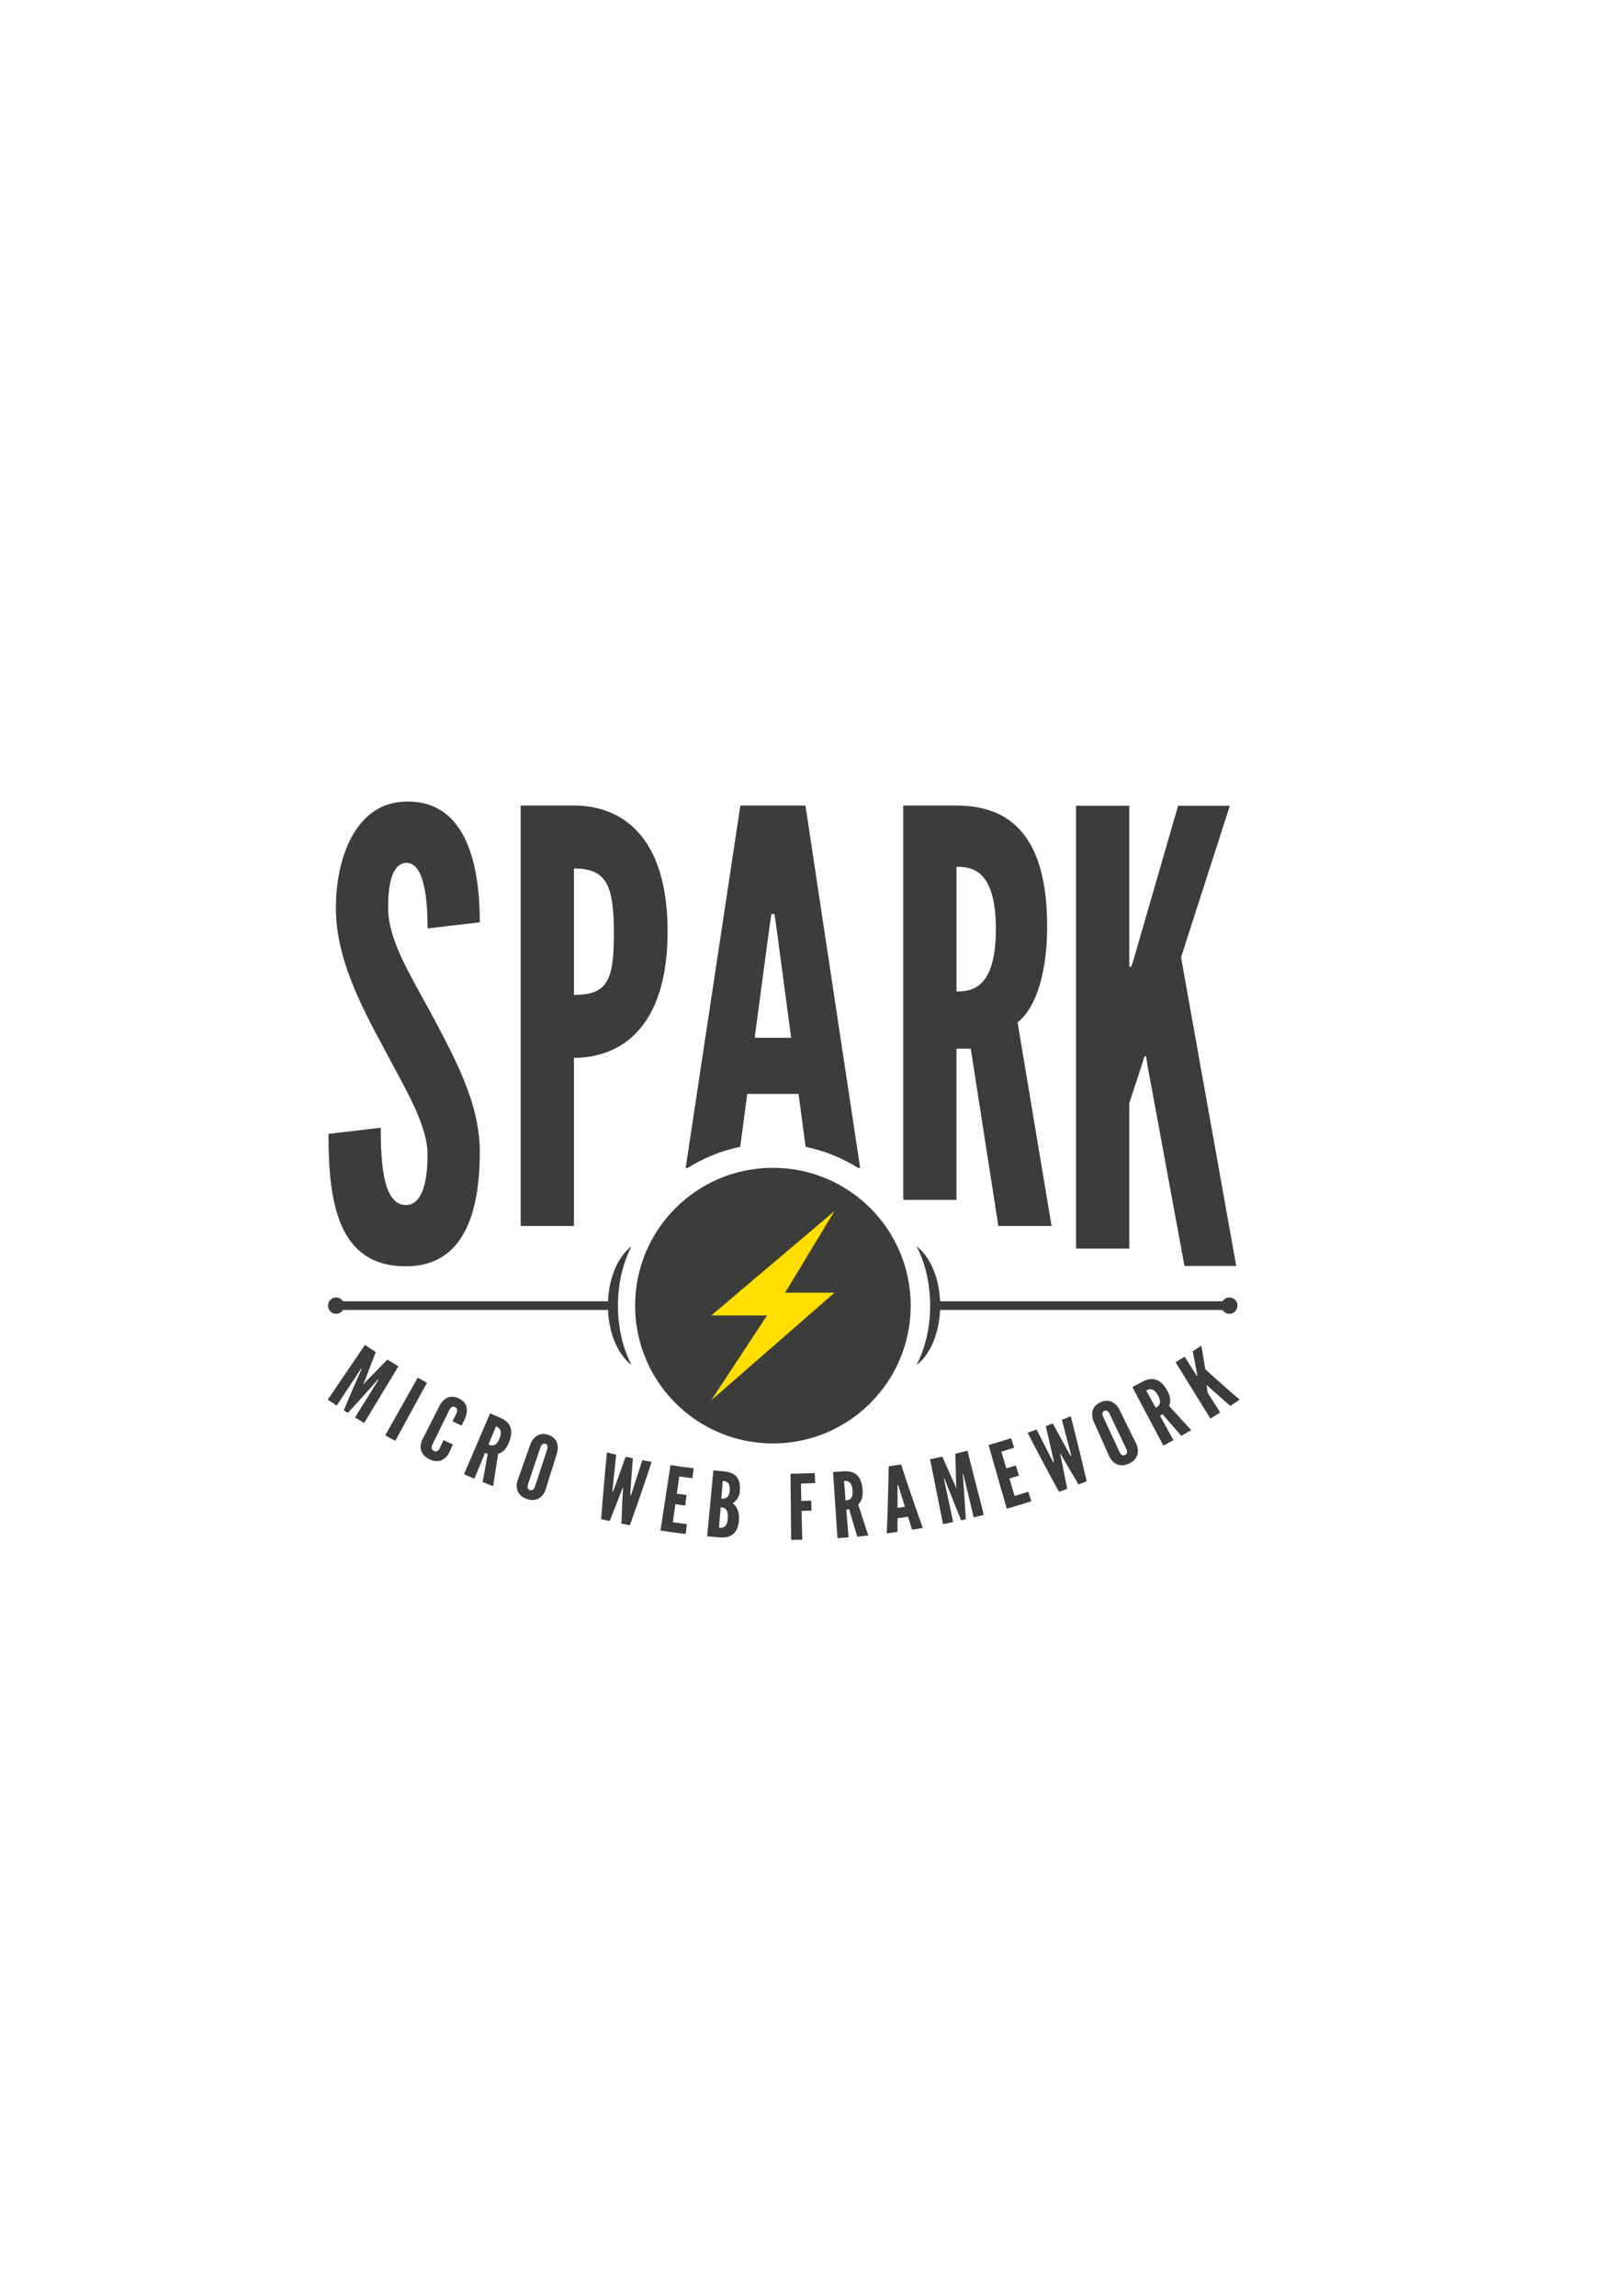 <?xml version="1.0" encoding="utf-8"?>
<!-- Generator: Adobe Illustrator 15.0.0, SVG Export Plug-In . SVG Version: 6.00 Build 0)  -->
<!DOCTYPE svg PUBLIC "-//W3C//DTD SVG 1.1//EN" "http://www.w3.org/Graphics/SVG/1.1/DTD/svg11.dtd">
<svg version="1.1" id="Layer_1" xmlns="http://www.w3.org/2000/svg" xmlns:xlink="http://www.w3.org/1999/xlink" x="0px" y="0px"
	 width="595.28px" height="841.89px" viewBox="0 0 595.28 841.89" enable-background="new 0 0 595.28 841.89" xml:space="preserve">
<g>
	<path fill="#3C3C3B" d="M126.081,517.158c2.001-4.768,4.042-9.514,6.125-14.231c0.146-0.312,0.293-0.623,0.438-0.937
		c-0.063-0.04-0.125-0.081-0.186-0.121c-0.188,0.283-0.375,0.568-0.565,0.852c-2.805,4.246-5.606,8.493-8.412,12.736
		c-1.092-0.72-2.185-1.453-3.27-2.189c4.549-6.696,9.1-13.393,13.649-20.085c1.318,0.893,2.64,1.775,3.971,2.646
		c-1.382,3.518-2.736,7.052-4.063,10.597c-0.181,0.4-0.36,0.793-0.538,1.186c0.022,0.019,0.042,0.031,0.061,0.04
		c0.288-0.324,0.573-0.652,0.854-0.982c2.67-2.683,5.314-5.393,7.934-8.112c1.34,0.843,2.688,1.673,4.037,2.489
		c-4.185,6.928-8.373,13.857-12.56,20.784c-1.114-0.674-2.228-1.356-3.335-2.047c2.689-4.321,5.379-8.64,8.067-12.957
		c0.18-0.291,0.36-0.581,0.54-0.871c-0.062-0.037-0.126-0.079-0.188-0.118c-0.221,0.265-0.446,0.526-0.666,0.788
		c-3.419,3.866-6.877,7.701-10.37,11.508C127.095,517.808,126.588,517.482,126.081,517.158z"/>
	<path fill="#3C3C3B" d="M153.225,505.195c1.12,0.633,2.245,1.258,3.373,1.876c-3.876,7.104-7.752,14.213-11.63,21.315
		c-1.227-0.67-2.453-1.346-3.673-2.037C145.273,519.299,149.248,512.25,153.225,505.195z"/>
	<path fill="#3C3C3B" d="M166.116,529.72c-0.467,1.011-0.933,2.019-1.399,3.026c0.004-0.012-2.167,4.83-7.231,2.39
		c-5.052-2.477-2.607-7.179-2.608-7.163c2.159-4.253,4.321-8.5,6.482-12.755c0.001,0,2.353-4.665,6.956-2.41
		c4.613,2.223,2.406,6.94,2.403,6.953c-0.467,1.011-0.933,2.021-1.399,3.029c-1.116-0.516-2.228-1.039-3.337-1.569
		c0.479-1.005,0.958-2.007,1.438-3.011c0.006-0.004,0.897-1.544-0.557-2.247c-1.224-0.599-2.008,1.002-2.01,1.005
		c-2.103,4.277-4.201,8.563-6.304,12.84c0-0.004-0.786,1.604,0.518,2.239c1.551,0.749,2.185-0.93,2.182-0.93
		c0.479-1.005,0.959-2.006,1.438-3.011C163.829,528.653,164.971,529.19,166.116,529.72z"/>
	<path fill="#3C3C3B" d="M177.019,543.479c0.603-3.435,1.228-6.864,1.88-10.286c-0.333-0.134-0.665-0.272-0.996-0.409
		c-1.303,3.157-2.604,6.313-3.906,9.47c-1.278-0.528-2.552-1.063-3.824-1.613c3.191-7.439,6.382-14.877,9.571-22.319
		c1.169,0.503,2.339,0.996,3.511,1.479c4.161,1.703,5.133,4.672,3.502,8.939c-0.864,2.246-2.29,4.037-4.041,4.346
		c-0.647,3.961-1.262,7.927-1.844,11.901C179.585,544.494,178.3,543.992,177.019,543.479z M181.909,523.07
		c-0.916,2.219-1.83,4.439-2.746,6.659c1.015,0.419,2.768,0.989,4.052-2.24C184.5,524.269,182.901,523.483,181.909,523.07z"/>
	<path fill="#3C3C3B" d="M193.267,549.71c-5.26-1.777-3.444-6.754-3.451-6.741c1.592-4.493,3.183-8.99,4.775-13.485
		c0.003-0.013,1.729-4.927,6.522-3.314c4.805,1.585,3.23,6.553,3.227,6.562c-1.426,4.553-2.849,9.104-4.274,13.657
		C200.071,546.375,198.541,551.442,193.267,549.71z M200.019,529.461c-1.273-0.422-1.78,1.282-1.784,1.285
		c-1.528,4.516-3.058,9.033-4.585,13.552c-0.001-0.004-0.646,1.672,0.715,2.121c1.365,0.456,1.849-1.272,1.848-1.267
		c1.486-4.534,2.975-9.063,4.461-13.595C200.672,531.558,201.299,529.889,200.019,529.461z"/>
	<path fill="#3C3C3B" d="M223.605,557.795c-1.038-0.229-2.073-0.459-3.107-0.698c0.602-8.172,1.304-16.325,2.109-24.463
		c1.126,0.277,2.259,0.547,3.389,0.806c-0.458,4.215-0.897,8.43-1.312,12.649c-0.033,0.262-0.067,0.523-0.1,0.789
		c0.094,0.022,0.189,0.044,0.285,0.065c0.094-0.249,0.186-0.503,0.28-0.749c1.462-3.987,2.9-7.981,4.315-11.978
		c-0.006,0.006,2.622,0.558,2.656,0.561c-0.33,4.229-0.635,8.463-0.917,12.696c-0.016,0.268-0.033,0.53-0.048,0.799
		c0.096,0.019,0.191,0.037,0.288,0.056c0.075-0.255,0.149-0.506,0.224-0.76c1.333-4.026,2.645-8.058,3.932-12.095
		c1.137,0.218,2.277,0.43,3.418,0.636c-2.564,7.763-5.229,15.501-7.991,23.214c-1.039-0.199-2.081-0.404-3.12-0.617
		c0.149-3.881,0.322-7.76,0.52-11.635c0.026-0.479,0.053-0.958,0.079-1.438c-0.046-0.011-0.095-0.019-0.143-0.029
		c-0.169,0.446-0.337,0.896-0.508,1.346C226.46,550.568,225.045,554.188,223.605,557.795z"/>
	<path fill="#3C3C3B" d="M245.928,537.262c2.825,0.434,5.659,0.824,8.493,1.167c-0.148,1.213-0.294,2.43-0.442,3.642
		c-1.618-0.193-3.234-0.406-4.849-0.631c-0.293,2.103-0.587,4.21-0.882,6.313c1.189,0.165,2.375,0.324,3.568,0.477
		c-0.165,1.29-0.328,2.578-0.491,3.869c-1.208-0.152-2.411-0.314-3.615-0.484c-0.309,2.204-0.617,4.406-0.923,6.609
		c1.711,0.241,3.427,0.465,5.143,0.671c-0.148,1.217-0.296,2.43-0.442,3.645c-3.089-0.378-6.172-0.802-9.249-1.272
		C243.468,553.265,244.697,545.265,245.928,537.262z"/>
	<path fill="#3C3C3B" d="M259.363,563.387c0.765-8.057,1.528-16.116,2.292-24.175c-0.003,0,1.866,0.175,3.281,0.29
		c4.445,0.359,6.707,2.087,6.438,6.911c-0.131,2.233-0.73,3.498-2.703,4.864c-0.001,0.003,2.631,1.289,2.368,6.101
		c-0.194,3.556-1.791,6.642-6.676,6.439C262.697,563.687,261.028,563.543,259.363,563.387z M265.098,543.063
		c-0.173,2.152-0.347,4.302-0.522,6.456c0.716,0.056,2.864,0.317,3.096-3.016C267.899,543.181,265.799,543.118,265.098,543.063z
		 M264.313,552.778c-0.2,2.479-0.401,4.961-0.602,7.442c0.737,0.061,2.961,0.489,3.238-3.499
		C267.228,552.734,265.036,552.838,264.313,552.778z"/>
	<path fill="#3C3C3B" d="M298.998,543.854c-1.741,0.076-3.485,0.131-5.227,0.17c0.05,2.124,0.101,4.249,0.144,6.375
		c1.198-0.029,2.396-0.063,3.588-0.104c0.047,1.223,0.09,2.444,0.135,3.663c-1.214,0.044-2.424,0.082-3.639,0.106
		c0.081,3.526,0.162,7.048,0.24,10.571c-1.354,0.031-2.711,0.053-4.07,0.065c-0.073-8.095-0.148-16.189-0.223-24.284
		c-0.001-0.031,0.385,0.071,8.898-0.225C298.895,541.411,298.944,542.634,298.998,543.854z"/>
	<path fill="#3C3C3B" d="M314.424,563.49c-1.015-3.335-2-6.678-2.961-10.026c-0.354,0.031-0.705,0.061-1.055,0.089
		c0.271,3.403,0.543,6.807,0.817,10.208c-1.354,0.109-2.708,0.209-4.063,0.298c-0.539-8.076-1.073-16.154-1.61-24.229
		c1.242-0.084,2.487-0.176,3.732-0.275c4.408-0.361,6.589,1.847,7.073,6.383c0.246,2.397-0.2,4.645-1.595,5.705
		c1.205,3.824,2.446,7.641,3.72,11.447C317.129,563.234,315.774,563.365,314.424,563.49z M309.565,543.081
		c0.193,2.393,0.387,4.783,0.577,7.179c1.077-0.084,2.865-0.371,2.55-3.835C312.37,542.975,310.617,542.997,309.565,543.081z"/>
	<path fill="#3C3C3B" d="M325.226,562.308c0.358-8.207,0.603-16.409,0.733-24.604c1.513-0.215,3.023-0.442,4.53-0.684
		c2.546,7.791,5.204,15.556,7.969,23.29c-1.304,0.23-2.611,0.449-3.919,0.654c-0.512-1.59-1.017-3.182-1.516-4.773
		c-1.276,0.199-2.549,0.394-3.825,0.574c-0.01,1.673-0.025,3.338-0.041,5.011C327.847,561.964,326.536,562.14,325.226,562.308z
		 M329.616,545.146c-0.065-0.201-0.131-0.4-0.2-0.605c-0.068,0.012-0.141,0.024-0.212,0.035c-0.003,0.212-0.006,0.424-0.013,0.636
		c0.016,2.584,0.019,5.163,0.013,7.747c0.898-0.131,1.791-0.265,2.687-0.406C331.123,550.089,330.364,547.618,329.616,545.146z"/>
	<path fill="#3C3C3B" d="M352.53,557.515c-1.966-4.773-3.888-9.561-5.766-14.362c-0.119-0.322-0.237-0.646-0.354-0.971
		c-0.071,0.013-0.14,0.031-0.212,0.044c0.072,0.334,0.144,0.667,0.216,1.002c1.061,4.977,2.128,9.953,3.188,14.926
		c-1.235,0.267-2.471,0.522-3.71,0.771c-1.588-7.94-3.183-15.875-4.771-23.813c1.498-0.301,3.002-0.615,4.493-0.942
		c1.517,3.456,3.058,6.908,4.63,10.346c0.153,0.409,0.306,0.812,0.462,1.218c0.025-0.008,0.047-0.011,0.068-0.016
		c-0.034-0.435-0.071-0.864-0.105-1.299c-0.068-3.778-0.169-7.553-0.3-11.325c1.492-0.354,2.983-0.722,4.469-1.1
		c2,7.849,3.993,15.692,5.993,23.535c-1.226,0.313-2.455,0.618-3.685,0.911c-1.192-4.942-2.385-9.891-3.579-14.839
		c-0.078-0.331-0.159-0.662-0.24-0.992c-0.068,0.016-0.138,0.031-0.206,0.05c0.031,0.344,0.063,0.684,0.1,1.029
		c0.381,5.137,0.718,10.288,1.009,15.442C353.666,557.258,353.095,557.386,352.53,557.515z"/>
	<path fill="#3C3C3B" d="M362.584,529.904c2.764-0.79,5.522-1.625,8.265-2.505c0.374,1.166,0.746,2.33,1.12,3.493
		c-1.565,0.5-3.132,0.986-4.704,1.461c0.611,2.037,1.223,4.071,1.837,6.106c1.158-0.35,2.313-0.703,3.467-1.067
		c0.39,1.238,0.78,2.479,1.173,3.72c-1.173,0.371-2.34,0.73-3.516,1.082c0.643,2.128,1.281,4.259,1.924,6.39
		c1.667-0.502,3.333-1.021,4.993-1.553c0.374,1.166,0.748,2.33,1.123,3.493c-2.989,0.958-5.99,1.869-9.002,2.728
		C367.036,545.471,364.812,537.688,362.584,529.904z"/>
	<path fill="#3C3C3B" d="M391.43,545.964c-1.005,0.374-2.013,0.743-3.018,1.107c-3.935-7.189-7.775-14.418-11.52-21.688
		c1.108-0.382,2.209-0.771,3.311-1.171c1.9,3.788,3.826,7.566,5.77,11.332c0.115,0.24,0.23,0.48,0.343,0.722
		c0.094-0.034,0.188-0.07,0.277-0.104c-0.059-0.259-0.115-0.521-0.171-0.782c-0.931-4.14-1.882-8.273-2.858-12.405
		c0.003,0.006,2.53-0.965,2.565-0.978c2.021,3.726,4.068,7.445,6.134,11.154c0.134,0.232,0.268,0.463,0.396,0.696
		c0.095-0.037,0.185-0.071,0.278-0.109c-0.074-0.255-0.152-0.508-0.226-0.76c-1.061-4.107-2.139-8.207-3.244-12.301
		c1.092-0.438,2.179-0.883,3.265-1.339c2.043,7.919,3.99,15.873,5.841,23.854c-1,0.398-1.997,0.796-2.995,1.186
		c-1.989-3.339-3.95-6.688-5.896-10.047c-0.24-0.419-0.477-0.833-0.714-1.252c-0.047,0.02-0.09,0.037-0.137,0.053
		c0.103,0.469,0.202,0.94,0.302,1.408C389.923,538.341,390.688,542.147,391.43,545.964z"/>
	<path fill="#3C3C3B" d="M414.115,536.703c-5.087,2.365-7.197-2.491-7.194-2.48c-1.947-4.353-3.897-8.705-5.844-13.059
		c-0.003-0.006-2.156-4.765,2.48-6.92c4.62-2.196,6.921,2.482,6.921,2.498c2.108,4.275,4.218,8.553,6.328,12.831
		C416.799,529.564,419.187,534.295,414.115,536.703z M405.036,517.386c-1.229,0.577-0.418,2.165-0.418,2.163
		c2.01,4.324,4.016,8.652,6.025,12.977c-0.003,0,0.687,1.647,1.993,1.039c1.316-0.622,0.476-2.206,0.479-2.203
		c-2.05-4.307-4.098-8.611-6.147-12.918C406.965,518.441,406.271,516.806,405.036,517.386z"/>
	<path fill="#3C3C3B" d="M433.273,526.522c-2.305-2.618-4.592-5.252-6.857-7.9c-0.315,0.175-0.633,0.349-0.952,0.523
		c1.642,2.995,3.28,5.987,4.922,8.982c-1.228,0.672-2.459,1.337-3.691,1.991c-3.788-7.154-7.579-14.309-11.367-21.461
		c1.133-0.602,2.265-1.21,3.391-1.83c3.995-2.194,6.942-1.115,9.239,2.829c1.214,2.085,1.698,4.331,0.821,5.894
		c2.687,2.982,5.403,5.945,8.146,8.883C435.714,525.14,434.498,525.839,433.273,526.522z M420.416,509.928
		c1.154,2.11,2.307,4.213,3.461,6.319c0.973-0.531,2.535-1.56,0.833-4.581C423.009,508.646,421.37,509.407,420.416,509.928z"/>
	<path fill="#3C3C3B" d="M434.473,497.495c1.45,2.274,2.905,4.55,4.355,6.82c0.071,0.112,0.144,0.225,0.212,0.337
		c0.045-0.028,0.084-0.056,0.126-0.084c-0.021-0.144-0.039-0.287-0.058-0.434c-0.518-2.87-1.063-5.734-1.641-8.584
		c1.055-0.692,2.109-1.394,3.157-2.105c0.505,2.877,0.98,5.765,1.421,8.668c4.143,3.774,8.349,7.49,12.621,11.154
		c-1.144,0.773-2.288,1.537-3.437,2.299c-2.761-2.402-5.494-4.827-8.203-7.272c-0.121-0.118-0.243-0.237-0.361-0.355
		c-0.034,0.019-0.065,0.041-0.094,0.063c0.025,0.178,0.05,0.358,0.075,0.539c0.09,0.725,0.181,1.454,0.271,2.181
		c1.539,2.412,3.081,4.827,4.621,7.242c-1.191,0.759-2.383,1.51-3.582,2.253c-4-6.461-12.773-20.655-12.776-20.652
		C432.281,498.88,433.378,498.194,434.473,497.495z"/>
</g>
<g>
	<g>
		<path fill="#3C3C3B" d="M334.027,478.787c0,27.912-22.627,50.545-50.543,50.545c-27.914,0-50.541-22.633-50.541-50.545
			c0-27.917,22.626-50.543,50.541-50.543C311.4,428.244,334.027,450.87,334.027,478.787z"/>
	</g>
	<polygon fill="#FFDE00" points="260.878,513.488 281.327,482.387 260.878,482.387 306.096,444.084 287.949,474.038 
		306.096,474.038 	"/>
</g>
<g>
	<path fill="#3C3C3B" d="M148.682,293.955c23.501-0.683,27.297,25.642,27.297,44.248l-19.162,2.268
		c0-11.121-1.266-24.053-7.774-24.053c-5.062,0.229-6.688,7.037-6.688,16.566c0,11.347,7.772,24.052,15.365,37.893
		c9.04,17.019,18.258,33.585,18.258,51.511c0,22.238-5.785,41.978-27.116,41.978c-25.128,0-28.381-23.826-28.381-48.56l19.163-2.268
		c0,13.842,1.084,28.363,9.218,28.363c5.785,0,7.955-7.938,7.955-18.377c0-11.121-8.316-24.507-15.729-38.575
		c-9.218-17.02-17.896-34.038-17.896-51.965C123.193,314.829,130.244,294.409,148.682,293.955z"/>
	<path fill="#3C3C3B" d="M190.988,295.398c0,0,18.62,0,19.524,0c16.993,0,34.347,10.701,34.347,46.153
		c0,35.455-17.354,46.363-34.347,46.363v61.678h-19.524V295.398z M210.513,364.837c12.292,0,14.642-5.243,14.642-22.447
		c0-17.201-2.35-23.916-14.642-23.916V364.837z"/>
	<path fill="#3C3C3B" d="M414.197,295.484v56.253v2.755h0.725l0.905-2.755l16.268-56.253h18.983l-17.897,55.565l20.243,113.197
		h-18.98l-13.556-73.476l-0.544-3.445h-0.542l-1.087,3.445l-4.518,13.775v53.31h-19.522c0-52.808,0-162.372,0-162.372H414.197z"/>
	<path fill="#3C3C3B" d="M366.172,449.592l-10.125-65.033h-5.241v55.447h-19.523V295.398h19.523
		c23.139,0,33.261,15.524,33.261,44.474c0,15.315-3.436,29.162-10.846,35.035l12.471,74.685H366.172z M350.806,317.845v45.733
		c5.422,0,14.461-0.839,14.461-22.866C365.267,318.686,356.228,317.845,350.806,317.845z"/>
	<g>
		<polygon fill="none" points="284.571,338.603 284.028,335.168 282.943,335.168 282.4,338.603 276.796,380.543 290.175,380.543 		
			"/>
		<path fill="#3C3C3B" d="M274.084,401.151h18.8l2.59,19.398c6.952,1.421,13.422,4.107,19.257,7.719h0.749l-20.063-132.871h-23.865
			l-20.066,132.871h0.746c5.841-3.614,12.314-6.299,19.266-7.72L274.084,401.151z M282.4,338.603l0.543-3.435h1.085l0.543,3.435
			l5.604,41.94h-13.379L282.4,338.603z"/>
	</g>
</g>
<path fill="#3C3C3B" d="M336.149,500.574c4.854-3.632,8.274-11.242,8.649-20.19h103.608c0.537,0.827,1.422,1.406,2.479,1.406
	c1.657,0,3.006-1.344,3.006-3.003c0-1.657-1.349-3.003-3.006-3.003c-1.058,0-1.942,0.578-2.479,1.404H344.799
	c-0.375-8.948-3.795-16.559-8.649-20.188c3.12,5.891,5.005,13.485,5.005,21.786C341.154,487.089,339.27,494.684,336.149,500.574z"/>
<path fill="#3C3C3B" d="M231.655,457.001c-4.858,3.633-8.275,11.241-8.649,20.191h-97.222c-0.537-0.827-1.419-1.408-2.477-1.408
	c-1.661,0-3.005,1.346-3.005,3.006c0,1.656,1.345,3,3.005,3c1.058,0,1.94-0.576,2.477-1.403h97.222
	c0.374,8.948,3.792,16.559,8.649,20.188c-3.121-5.891-5.005-13.485-5.005-21.784C226.65,470.486,228.535,462.892,231.655,457.001z"
	/>
</svg>
